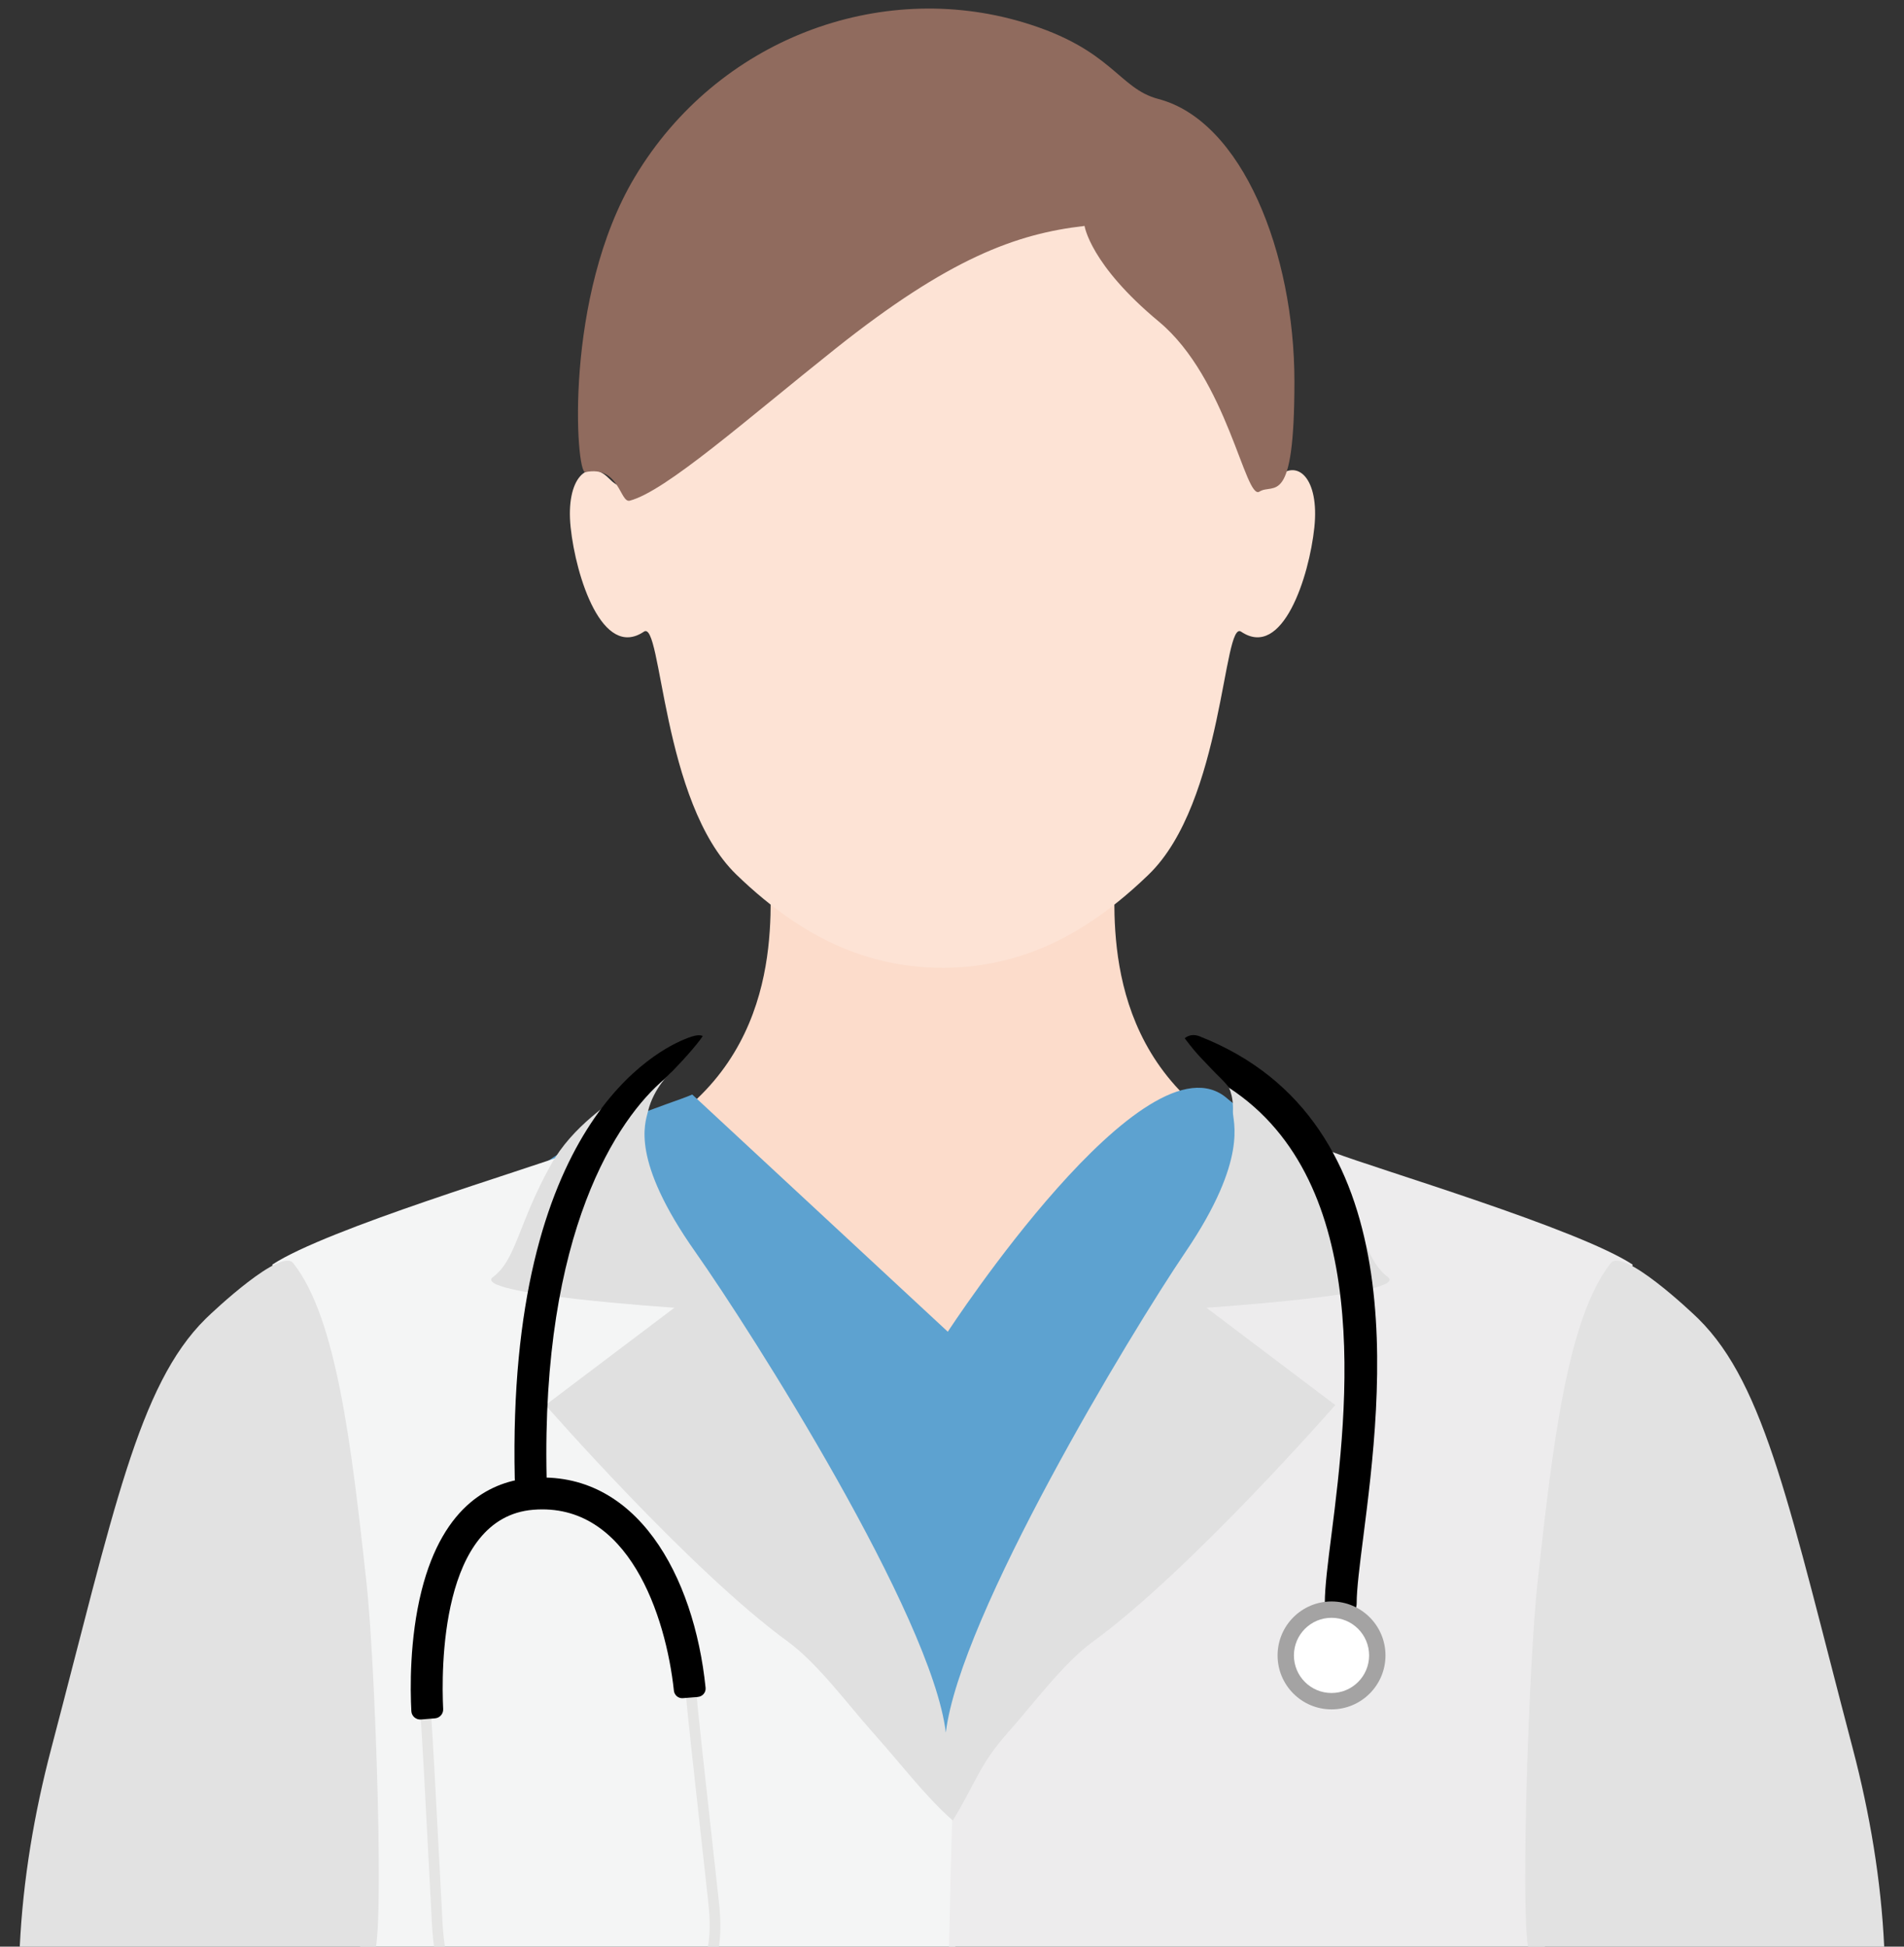 <svg width="45" height="46" viewBox="0 0 45 46" fill="none" xmlns="http://www.w3.org/2000/svg">
<rect x="0" y="0" width="45" height="46" fill="#333333" stroke="none"/>
<path d="M13.266 29.437C13.03 29.999 20.076 40.147 21.932 45.357L22.924 45.422C24.794 40.137 31.699 29.24 31.463 28.678C31.202 28.058 32.257 28.631 29.104 26.74C25.95 24.848 26.369 21.468 26.341 20.508H18.21C18.183 21.469 18.601 24.848 15.448 26.74C12.294 28.631 13.527 28.818 13.266 29.438V29.437Z" fill="#FCDCCB"/>
<path d="M27.145 20.669C27.018 20.792 26.888 20.912 26.755 21.029C26.342 21.392 25.9 21.724 25.425 22.002C25.02 22.239 24.592 22.436 24.145 22.58C23.738 22.71 23.319 22.796 22.894 22.839C22.367 22.892 21.826 22.876 21.303 22.793C20.873 22.725 20.451 22.61 20.046 22.451C19.591 22.273 19.159 22.039 18.753 21.768C18.27 21.446 17.823 21.072 17.406 20.669C15.63 18.954 15.645 14.621 15.216 14.928C14.236 15.586 13.609 13.626 13.487 12.462C13.364 11.299 13.895 10.809 14.385 11.299C14.875 11.789 14.881 11.244 15.017 10.605C15.062 10.399 15.116 10.195 15.175 9.994C15.266 9.685 15.371 9.38 15.488 9.08C15.634 8.706 15.799 8.339 15.984 7.982C16.194 7.579 16.431 7.188 16.695 6.818C16.979 6.419 17.297 6.044 17.649 5.704C18.022 5.343 18.432 5.023 18.877 4.756C19.355 4.469 19.87 4.246 20.407 4.093C21.036 3.913 21.677 3.839 22.329 3.839C22.956 3.838 23.584 3.928 24.187 4.105C24.72 4.261 25.232 4.487 25.707 4.776C26.148 5.044 26.555 5.366 26.925 5.726C27.274 6.067 27.589 6.443 27.872 6.841C28.134 7.21 28.368 7.6 28.577 8.002C28.761 8.357 28.925 8.723 29.069 9.095C29.185 9.394 29.289 9.697 29.379 10.004C29.437 10.202 29.491 10.403 29.534 10.605C29.67 11.244 29.676 11.789 30.166 11.299C30.657 10.809 31.187 11.299 31.064 12.463C30.942 13.626 30.314 15.586 29.335 14.928C28.906 14.622 28.922 18.955 27.145 20.669V20.669Z" fill="#FDE3D5"/>
<path d="M25.633 5.339C24.01 5.523 22.422 6.111 19.746 8.239C17.628 9.925 15.739 11.605 14.885 11.831C14.649 11.893 14.642 10.989 13.833 11.157C13.608 11.203 13.318 6.993 15.008 4.176C16.962 0.919 20.789 -0.488 24.179 0.527C26.301 1.162 26.423 2.089 27.378 2.339C29.362 2.859 30.593 5.982 30.593 9.014C30.593 12.045 30.103 11.402 29.766 11.617C29.43 11.831 29.009 8.946 27.387 7.598C25.764 6.251 25.633 5.339 25.633 5.339Z" fill="#906B5E"/>
<path d="M16.36 25.864C15.35 26.313 8.703 27.937 12.071 33.127C15.438 38.316 21.959 45.711 28.703 37.792C37.289 27.708 30.971 27.681 29.007 25.959C27.086 24.276 22.401 31.469 22.401 31.469L16.361 25.864H16.36Z" fill="#5DA2D0"/>
<path d="M8.511 46H22.578C22.539 43.729 22.504 42.312 22.475 42.154C22.315 41.275 22.245 40.952 21.825 40.184C21.498 39.588 20.211 37.341 19.813 36.785C18.698 35.23 16.047 31.08 15.185 29.314C14.549 28.011 14.504 26.849 13.489 27.238C12.474 27.627 7.725 29.036 6.437 29.882C6.395 29.91 7.579 32.7 7.793 34.147C8.114 36.308 9.035 42.96 8.51 46H8.511Z" fill="#F4F5F5"/>
<path d="M8.886 46C9.058 44.991 8.865 39.248 8.66 37.381C8.307 34.161 7.956 31.15 6.936 29.856C6.662 29.458 5.035 30.989 4.858 31.165C3.265 32.737 2.683 35.726 1.212 41.315C0.807 42.855 0.543 44.422 0.467 46.001H8.886V46Z" fill="#E2E2E2"/>
<path d="M36.512 46C35.987 42.96 36.908 36.308 37.229 34.147C37.443 32.701 38.627 29.91 38.585 29.882C37.297 29.036 32.548 27.627 31.534 27.238C30.518 26.849 29.892 27.807 29.255 29.111C28.393 30.878 26.324 35.23 25.21 36.785C24.811 37.34 23.524 39.588 23.198 40.184C22.777 40.952 22.707 41.275 22.547 42.154C22.519 42.312 22.478 43.729 22.43 46H36.512Z" fill="#EDECED"/>
<path d="M32.799 30.175C32.25 29.766 32.208 28.913 31.43 27.521C30.908 26.587 30.01 26.055 29.667 25.765C28.992 25.192 28.654 25.282 28.654 25.282C28.654 25.282 29.177 25.489 29.139 26.269C29.128 26.493 29.522 27.37 28.019 29.584C26.716 31.505 22.683 38.185 22.354 40.942C22.024 38.185 17.771 31.481 16.434 29.584C14.895 27.402 15.249 26.541 15.313 26.269C15.447 25.706 15.85 25.344 15.85 25.344C15.85 25.344 15.46 25.192 14.785 25.765C14.443 26.056 13.544 26.588 13.022 27.521C12.245 28.913 12.203 29.766 11.653 30.175C11.103 30.584 15.939 30.902 15.939 30.902L12.893 33.202C12.893 33.202 16.305 37.104 18.613 38.786C19.328 39.307 20.032 40.27 20.621 40.929C21.3 41.689 21.877 42.458 22.519 43.019C23.069 42.117 23.152 41.689 23.831 40.929C24.42 40.27 25.124 39.307 25.839 38.786C28.147 37.104 31.559 33.202 31.559 33.202L28.513 30.902C28.513 30.902 33.349 30.584 32.799 30.175H32.799Z" fill="#E0E0E0"/>
<path d="M28.355 24.489C28.224 24.438 28.101 24.452 27.999 24.534C28.008 24.542 28.017 24.557 28.024 24.567C28.331 24.968 28.409 25.016 28.654 25.282C28.774 25.413 28.934 25.543 29.048 25.705C32.477 27.945 31.85 33.269 31.472 36.237C31.382 36.943 31.311 37.5 31.311 37.885C31.311 38.093 31.479 38.261 31.687 38.261C31.895 38.261 32.064 38.093 32.064 37.885C32.064 37.548 32.136 36.985 32.219 36.333C32.657 32.896 33.472 26.5 28.355 24.49L28.355 24.489Z" fill="black"/>
<path d="M31.47 40.393C32.174 40.393 32.745 39.822 32.745 39.118C32.745 38.414 32.174 37.843 31.47 37.843C30.765 37.843 30.195 38.414 30.195 39.118C30.195 39.822 30.765 40.393 31.47 40.393Z" fill="#A4A3A3"/>
<path d="M32.358 39.118C32.358 39.608 31.961 40.006 31.47 40.006C30.979 40.006 30.581 39.609 30.581 39.118C30.581 38.627 30.979 38.229 31.47 38.229C31.961 38.229 32.358 38.627 32.358 39.118Z" fill="white"/>
<path d="M16.547 24.571C16.549 24.565 16.606 24.488 16.609 24.482C16.517 24.433 16.354 24.49 16.249 24.53C15.535 24.798 11.981 26.561 12.166 34.934C12.171 35.142 12.343 35.307 12.551 35.302C12.558 35.302 12.566 35.302 12.573 35.301C12.771 35.285 12.923 35.118 12.919 34.918C12.79 29.108 14.595 26.429 15.71 25.494C15.947 25.266 16.334 24.853 16.547 24.571H16.547Z" fill="black"/>
<path d="M10.203 45.365C10.213 45.547 10.225 45.768 10.259 46H10.515C10.479 45.767 10.464 45.539 10.454 45.345L10.447 45.2C10.305 42.463 10.22 40.92 10.195 40.612C10.189 40.543 10.129 40.491 10.06 40.497C9.99 40.502 9.939 40.563 9.945 40.632C9.97 40.938 10.055 42.479 10.196 45.213L10.204 45.364L10.203 45.365Z" fill="#E5E5E4"/>
<path d="M16.727 44.835C16.764 45.167 16.807 45.599 16.731 46.001H16.991C17.06 45.574 17.013 45.134 16.977 44.814L16.96 44.663C16.658 41.942 16.492 40.407 16.467 40.102C16.462 40.033 16.401 39.981 16.332 39.987C16.263 39.993 16.212 40.053 16.217 40.122C16.242 40.431 16.408 41.967 16.711 44.691L16.727 44.836L16.727 44.835Z" fill="#E5E5E4"/>
<path d="M16.493 40.1L16.141 40.128C16.033 40.138 15.938 40.058 15.927 39.949C15.738 38.188 14.854 35.493 12.603 35.676C10.397 35.856 10.43 39.473 10.474 40.387C10.479 40.5 10.393 40.596 10.28 40.605L9.95 40.632C9.831 40.642 9.728 40.552 9.722 40.434C9.695 39.92 9.676 38.733 9.963 37.589C10.483 35.519 11.652 34.998 12.542 34.926C15.041 34.722 16.406 37.236 16.676 39.881C16.688 39.992 16.604 40.09 16.492 40.099L16.493 40.1Z" fill="black"/>
<path d="M36.114 46C35.942 44.991 36.135 39.248 36.34 37.381C36.693 34.161 37.044 31.15 38.064 29.856C38.338 29.458 39.965 30.989 40.142 31.165C41.735 32.737 42.318 35.726 43.788 41.315C44.193 42.855 44.457 44.422 44.532 46.001H36.114V46Z" fill="#E2E2E2"/>
</svg>
